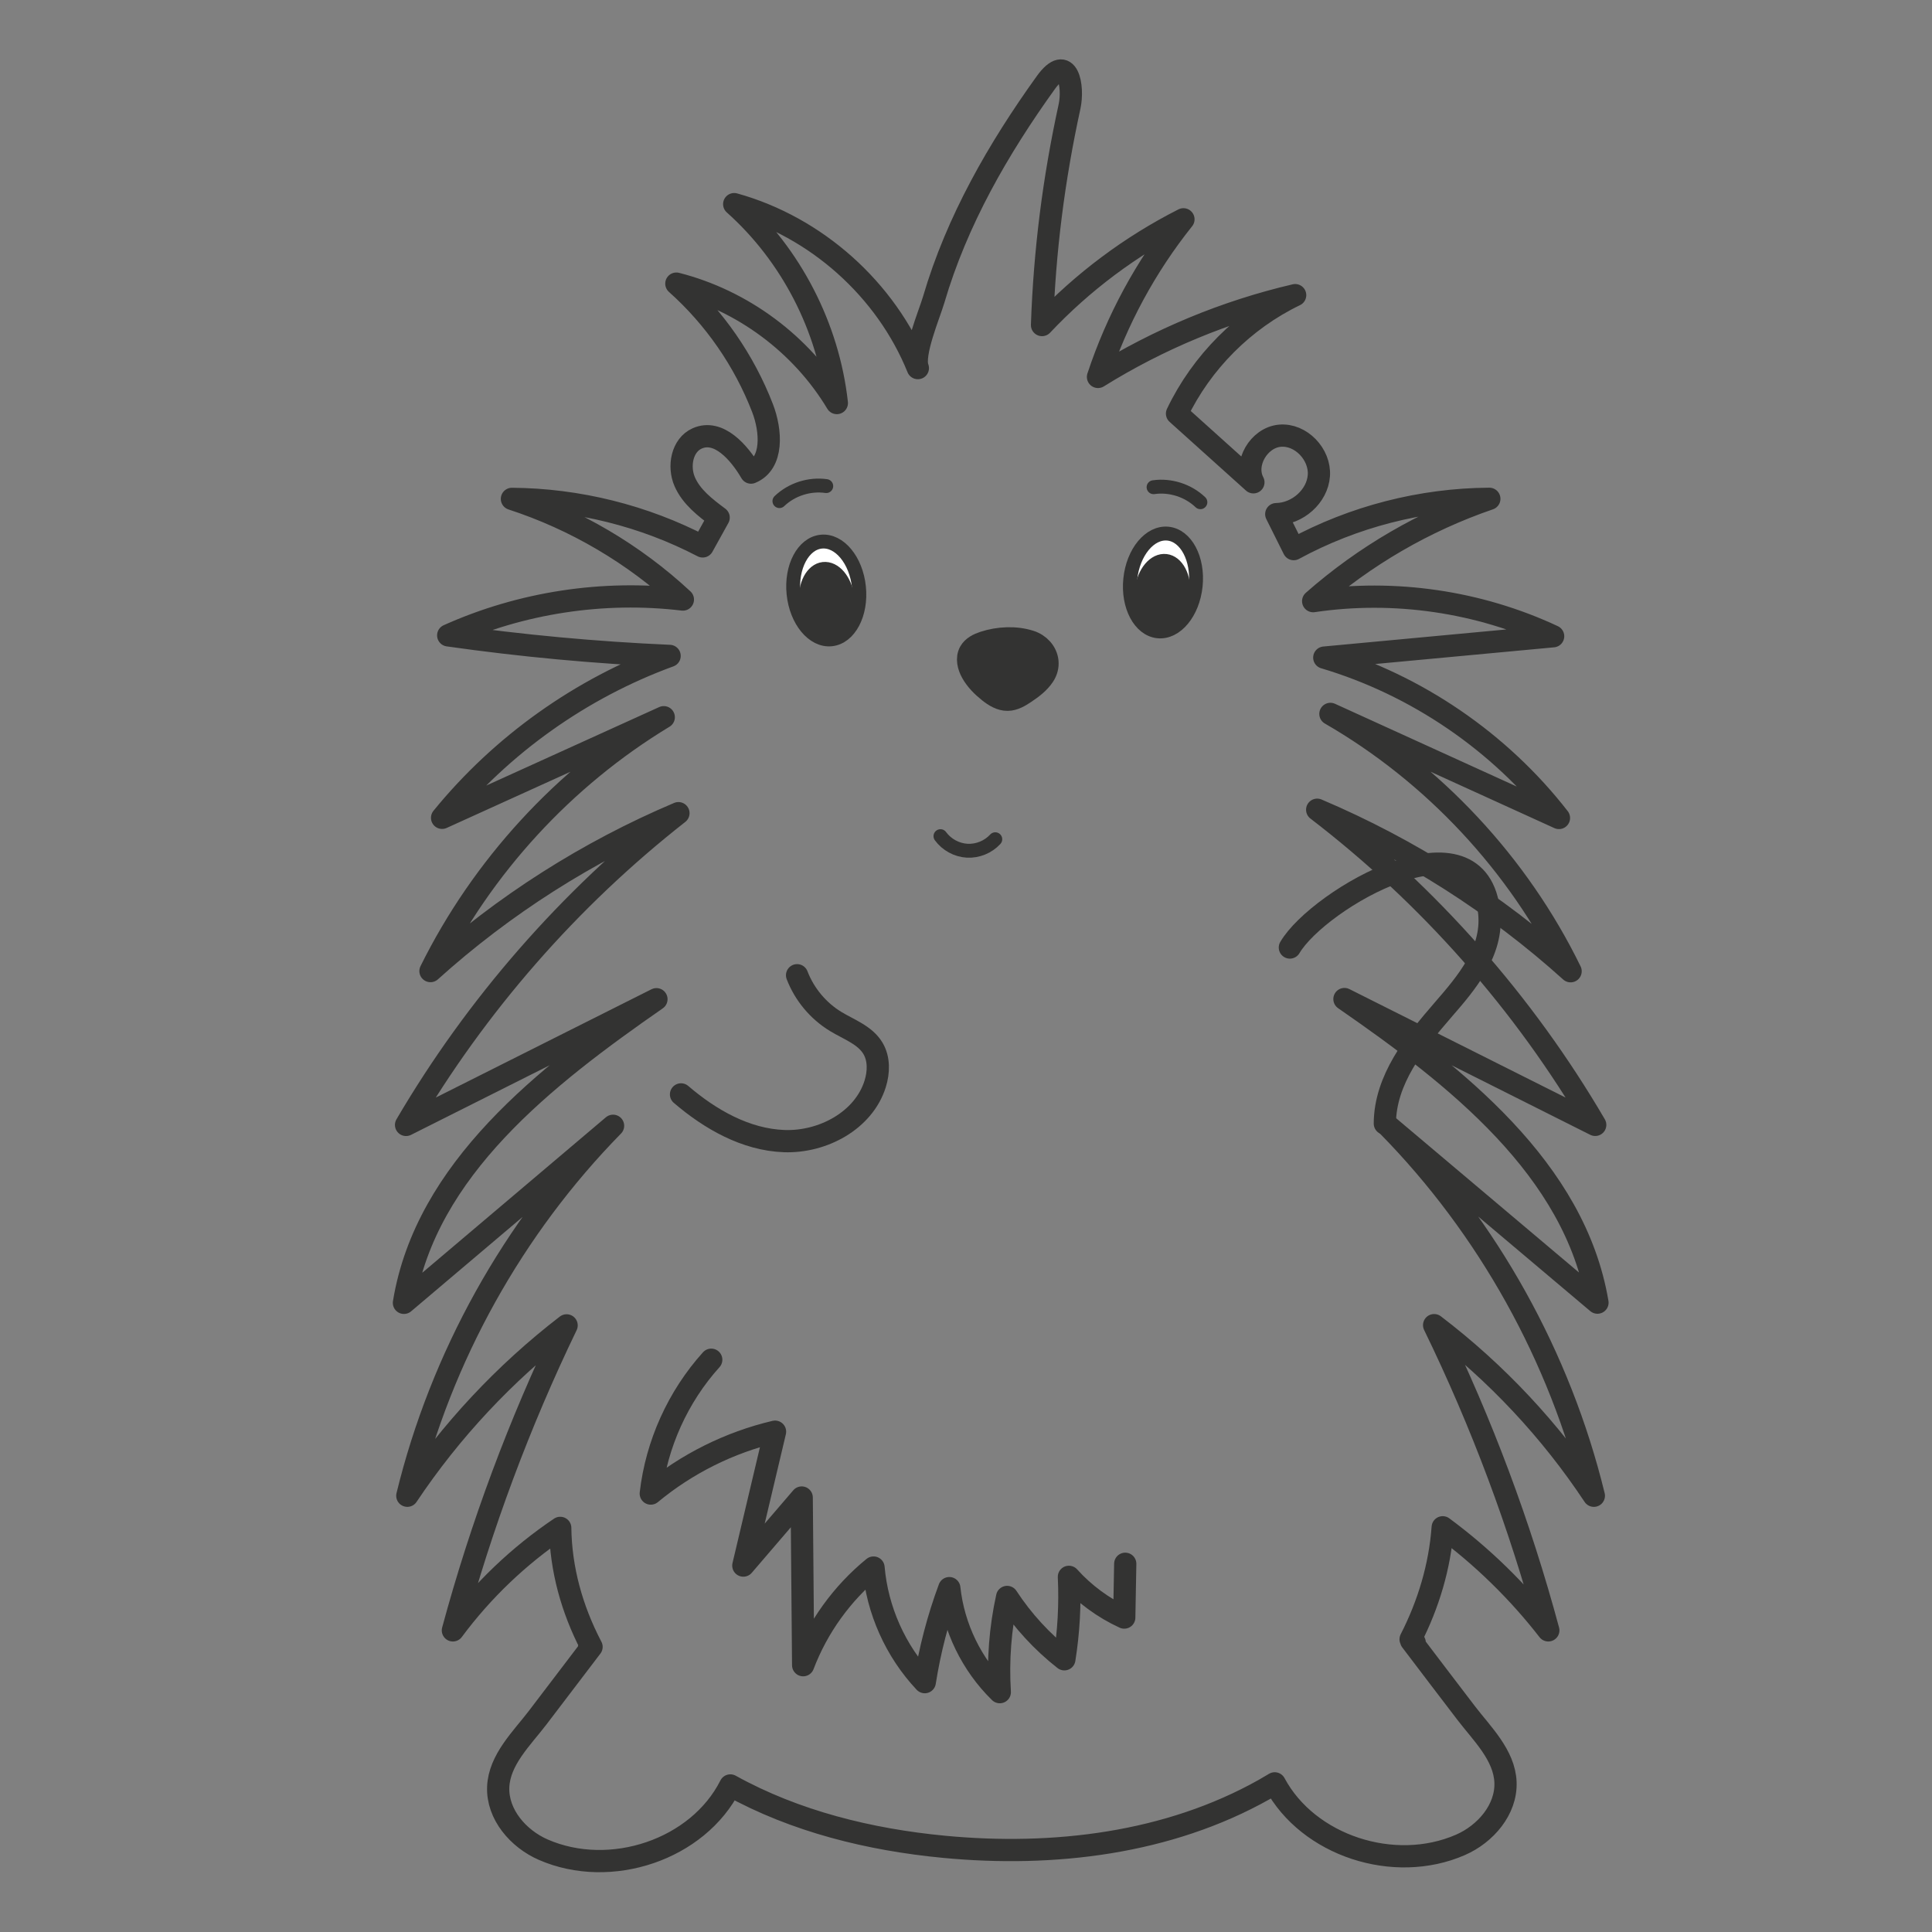 <?xml version="1.0" encoding="UTF-8" standalone="no"?>
<!DOCTYPE svg PUBLIC "-//W3C//DTD SVG 1.1//EN" "http://www.w3.org/Graphics/SVG/1.1/DTD/svg11.dtd">
<svg width="100%" height="100%" viewBox="0 0 2896 2896" version="1.1" xmlns="http://www.w3.org/2000/svg" xmlns:xlink="http://www.w3.org/1999/xlink" xml:space="preserve" xmlns:serif="http://www.serif.com/" style="fill-rule:evenodd;clip-rule:evenodd;stroke-linejoin:round;stroke-miterlimit:10;">
    <rect x="0" y="0" width="2896" height="2896" fill="#808080" stroke="none"/>
    <g transform="matrix(1,0,0,1,-1687.5,-6604.17)">
        <g id="sid-outline" transform="matrix(1.287,0,0,0.891,78.704,1035.26)">
            <rect x="1250" y="6250" width="2250" height="3250" style="fill:none;"/>
            <g transform="matrix(1,0,0,1,453.318,22.574)">
                <g transform="matrix(3.237,0,0,4.676,2653.07,6959.68)">
                    <path d="M0,381.584C-12.177,331.668 -38.059,285.169 -74.065,248.516C-48.943,269.713 -23.82,290.909 1.303,312.105C-6.819,264.029 -49.635,230.611 -89.738,202.879L0.493,248.149C-25.106,204.363 -59.291,165.619 -99.548,134.766C-66.213,148.9 -35.256,168.628 -8.365,192.875C-27.167,154.378 -57.675,121.695 -94.788,100.29C-67.377,112.771 -39.965,125.253 -12.554,137.734C-33.815,110.38 -63.783,89.902 -96.993,80.033C-69.544,77.473 -42.096,74.912 -14.647,72.351C-41.373,59.845 -71.806,55.394 -100.994,59.722C-82.542,43.463 -60.87,30.875 -37.606,22.901C-62.078,23.043 -86.49,29.322 -107.993,41.003C-110.086,36.807 -112.18,32.611 -114.273,28.415C-106.683,28.323 -99.446,22.059 -98.939,14.487C-98.431,6.914 -105.43,-0.495 -112.987,0.204C-120.545,0.902 -126.061,10.264 -122.494,16.964C-131.656,8.724 -140.817,0.483 -149.978,-7.757C-141.152,-26.204 -125.897,-41.498 -107.472,-50.37C-132.514,-44.52 -156.584,-34.537 -178.415,-20.946C-171.63,-41.471 -161.164,-60.773 -147.665,-77.658C-166.654,-68.04 -183.956,-55.104 -198.552,-39.611C-197.618,-66.433 -194.354,-92.097 -188.648,-118.251C-187.085,-125.412 -189.25,-137.889 -197.22,-126.796C-214.234,-103.113 -229.178,-77.229 -237.53,-48.74C-239.013,-43.679 -245.219,-29.047 -243.227,-24.122C-254.691,-52.477 -279.839,-74.928 -309.307,-83.117C-288.825,-64.838 -275.407,-38.835 -272.377,-11.55C-285.032,-32.663 -306.264,-48.461 -330.123,-54.517C-316.447,-42.322 -305.724,-26.839 -299.118,-9.749C-295.963,-1.588 -295.159,10.157 -303.255,13.472C-307.49,6.192 -314.931,-2.251 -322.626,1.173C-328.105,3.611 -329.503,11.244 -327.113,16.744C-324.724,22.244 -319.711,26.076 -314.902,29.659C-316.817,33.115 -318.732,36.572 -320.647,40.029C-341.75,29.021 -365.487,23.107 -389.287,22.928C-366.483,30.352 -345.33,42.805 -327.773,59.143C-356.391,55.715 -385.918,60.223 -412.21,72.033C-385.797,75.79 -359.201,78.258 -332.548,79.425C-364.395,91.038 -393.004,111.395 -414.414,137.676C-387.827,125.61 -361.241,113.544 -334.654,101.479C-370.514,123.168 -400.002,155.255 -418.592,192.816C-392.284,169.099 -361.994,149.812 -329.375,136.006C-368.676,166.819 -402.112,205.086 -427.375,248.166C-397.346,233.089 -367.316,218.013 -337.287,202.937C-377.301,230.75 -420.255,264.089 -428.138,312.178C-403.056,290.944 -377.974,269.709 -352.892,248.475C-388.879,285.153 -414.747,331.661 -426.926,381.58C-411.32,358.215 -391.875,337.421 -369.608,320.285C-386.598,355.495 -400.316,392.282 -410.526,430.02C-399.871,415.654 -386.747,403.124 -371.904,393.145C-371.722,407.98 -367.672,422.391 -360.857,435.531C-361.09,435.724 -361.322,435.918 -361.543,436.134L-360.757,435.723C-360.716,435.801 -360.676,435.878 -360.636,435.956C-367.101,444.493 -373.594,453.01 -380.096,461.52C-385.683,468.833 -393.843,476.594 -394.219,486.394C-394.596,496.218 -387.02,504.988 -378.009,508.92C-353.821,519.473 -322.345,508.948 -310.695,485.81C-287.353,498.75 -260.542,505.341 -233.836,507.884C-194.383,511.641 -153.144,506.702 -118.602,487.273C-117.331,486.558 -116.074,485.815 -114.824,485.057C-102.795,507.521 -71.848,517.599 -47.999,507.194C-38.988,503.263 -31.412,494.493 -31.789,484.669C-32.165,474.869 -40.325,467.107 -45.912,459.794C-52.538,451.12 -59.158,442.441 -65.746,433.739L-64.465,434.409C-64.927,433.958 -65.421,433.571 -65.932,433.22C-59.519,420.678 -55.413,407.072 -54.382,392.93C-40.103,403.482 -27.279,415.999 -16.384,430.018C-26.555,392.221 -40.333,355.395 -57.47,320.204C-35.07,337.269 -15.556,358.111 0,381.584Z" style="fill:none;fill-rule:nonzero;stroke:rgb(51,51,50);stroke-width:8px;"/>
                </g>
                <g transform="matrix(3.237,0,0,4.676,2010.16,7384.39)">
                    <path d="M0,-13.897C2.275,-11.32 2.863,-7.598 0.658,-4.271C-1.03,-1.723 -3.547,0.15 -6.089,1.847C-7.973,3.106 -10.029,4.338 -12.295,4.373C-14.786,4.411 -17.056,2.993 -19.009,1.445C-21.436,-0.479 -23.666,-2.721 -25.176,-5.426C-26.437,-7.685 -27.14,-10.555 -25.883,-12.816C-24.867,-14.645 -22.82,-15.633 -20.831,-16.281C-15.636,-17.974 -9.424,-18.308 -4.176,-16.601C-2.491,-16.053 -1.062,-15.1 0,-13.897" style="fill:rgb(51,51,50);fill-rule:nonzero;"/>
                </g>
                <g transform="matrix(3.237,0,0,4.676,2010.16,7384.39)">
                    <path d="M0,-13.897C2.275,-11.32 2.863,-7.598 0.658,-4.271C-1.03,-1.723 -3.547,0.15 -6.089,1.847C-7.973,3.106 -10.029,4.338 -12.295,4.373C-14.786,4.411 -17.056,2.993 -19.009,1.445C-21.436,-0.479 -23.666,-2.721 -25.176,-5.426C-26.437,-7.685 -27.14,-10.555 -25.883,-12.816C-24.867,-14.645 -22.82,-15.633 -20.831,-16.281C-15.636,-17.974 -9.424,-18.308 -4.176,-16.601C-2.491,-16.053 -1.062,-15.1 0,-13.897Z" style="fill:none;fill-rule:nonzero;stroke:rgb(51,51,50);stroke-width:8px;stroke-linecap:round;"/>
                </g>
                <g transform="matrix(0.33,-4.652,-3.221,-0.477,2158.99,7153.39)">
                    <path d="M-11.763,-10.62C-21.517,-10.619 -29.424,-5.325 -29.424,1.206C-29.424,7.737 -21.517,13.031 -11.763,13.031C-2.009,13.031 5.897,7.737 5.897,1.206C5.897,-5.325 -2.009,-10.62 -11.763,-10.62" style="fill:white;fill-rule:nonzero;"/>
                </g>
                <g transform="matrix(0.33,-4.652,-3.221,-0.477,2158.99,7153.39)">
                    <ellipse cx="-11.764" cy="1.206" rx="17.661" ry="11.826" style="fill:none;stroke:rgb(51,51,50);stroke-width:5px;stroke-linejoin:miter;"/>
                </g>
                <g transform="matrix(-0.109,-4.674,-3.236,0.158,2148.83,7186.98)">
                    <path d="M-8.014,-8.289C-14.562,-7.798 -19.869,-3.811 -19.869,0.617C-19.868,5.046 -14.562,8.239 -8.014,7.749C-1.467,7.259 3.84,3.272 3.84,-1.156C3.84,-5.585 -1.467,-8.779 -8.014,-8.289" style="fill:rgb(51,51,50);fill-rule:nonzero;"/>
                </g>
                <g transform="matrix(-0.109,-4.674,-3.236,0.158,2148.83,7186.98)">
                    <path d="M-8.014,-8.289C-14.562,-7.798 -19.869,-3.811 -19.869,0.617C-19.868,5.046 -14.562,8.239 -8.014,7.749C-1.467,7.259 3.84,3.272 3.84,-1.156C3.84,-5.585 -1.467,-8.779 -8.014,-8.289Z" style="fill:none;fill-rule:nonzero;stroke:rgb(51,51,50);stroke-width:4px;stroke-linejoin:miter;"/>
                </g>
                <g transform="matrix(3.082,1.429,0.989,-4.452,2143.83,7035.71)">
                    <path d="M-0.291,-2.683C5.197,-0.012 11.911,-0.011 17.4,-2.683" style="fill:none;fill-rule:nonzero;stroke:rgb(51,51,50);stroke-width:5px;stroke-linecap:round;stroke-linejoin:miter;"/>
                </g>
                <g transform="matrix(0.33,4.652,3.221,-0.477,1751.29,7166.85)">
                    <path d="M11.763,-10.62C21.517,-10.619 29.424,-5.325 29.424,1.206C29.424,7.736 21.517,13.031 11.763,13.031C2.009,13.031 -5.897,7.737 -5.897,1.206C-5.897,-5.325 2.009,-10.62 11.763,-10.62" style="fill:white;fill-rule:nonzero;"/>
                </g>
                <g transform="matrix(0.33,4.652,3.221,-0.477,1751.29,7166.85)">
                    <ellipse cx="11.764" cy="1.206" rx="17.661" ry="11.826" style="fill:none;stroke:rgb(51,51,50);stroke-width:5px;stroke-linejoin:miter;"/>
                </g>
                <g transform="matrix(-0.109,4.674,3.236,0.158,1761.44,7200.44)">
                    <path d="M8.014,-8.289C14.562,-7.798 19.869,-3.811 19.869,0.617C19.868,5.046 14.562,8.239 8.014,7.749C1.467,7.259 -3.84,3.272 -3.84,-1.156C-3.84,-5.585 1.467,-8.779 8.014,-8.289" style="fill:rgb(51,51,50);fill-rule:nonzero;"/>
                </g>
                <g transform="matrix(-0.109,4.674,3.236,0.158,1761.44,7200.44)">
                    <path d="M8.014,-8.289C14.562,-7.798 19.869,-3.811 19.869,0.617C19.868,5.046 14.562,8.239 8.014,7.749C1.467,7.259 -3.84,3.272 -3.84,-1.156C-3.84,-5.585 1.467,-8.779 8.014,-8.289Z" style="fill:none;fill-rule:nonzero;stroke:rgb(51,51,50);stroke-width:4px;stroke-linejoin:miter;"/>
                </g>
                <g transform="matrix(-3.082,1.429,0.989,4.452,1708.07,7078.12)">
                    <path d="M-17.135,-1.858C-11.647,-4.529 -4.933,-4.53 0.556,-1.858" style="fill:none;fill-rule:nonzero;stroke:rgb(51,51,50);stroke-width:5px;stroke-linecap:round;stroke-linejoin:miter;"/>
                </g>
                <g transform="matrix(3.237,0,0,4.676,1892.08,7659.79)">
                    <path d="M0,-5.45C2.212,-2.401 5.836,-0.422 9.598,-0.211C13.359,0 17.182,-1.56 19.722,-4.342" style="fill:none;fill-rule:nonzero;stroke:rgb(51,51,50);stroke-width:5px;stroke-linecap:round;"/>
                </g>
                <g transform="matrix(3.237,0,0,4.676,1625.1,9074.39)">
                    <path d="M0,-119.602C-11.99,-106.314 -19.709,-89.231 -21.755,-71.451C-8.828,-82.177 6.606,-89.862 22.956,-93.715C19.152,-77.657 15.349,-61.599 11.545,-45.54C18.546,-53.702 25.548,-61.864 32.549,-70.026C32.723,-49.916 32.897,-29.807 33.071,-9.698C38.248,-23.352 47.077,-35.603 58.393,-44.833C59.698,-29.548 66.307,-14.766 76.829,-3.602C78.634,-15.135 81.597,-26.485 85.659,-37.428C87.155,-23.36 93.697,-9.88 103.825,0C103.099,-11.466 103.99,-23.033 106.462,-34.253C112.045,-25.725 119.031,-18.117 127.053,-11.828C128.616,-21.624 129.166,-31.581 128.69,-41.489C134.241,-35.32 141.064,-30.3 148.605,-26.836C148.723,-33.287 148.841,-39.737 148.959,-46.187" style="fill:none;fill-rule:nonzero;stroke:rgb(51,51,50);stroke-width:8px;stroke-linecap:round;"/>
                </g>
                <g transform="matrix(3.237,0,0,4.676,1589.9,7949.2)">
                    <path d="M0,25.568C10.518,34.574 23.289,41.874 37.127,42.374C50.966,42.873 65.708,35.012 69.853,21.8C71.167,17.61 71.318,12.816 69.083,9.036C66.234,4.218 60.426,2.238 55.642,-0.669C49.357,-4.489 44.393,-10.438 41.76,-17.305" style="fill:none;fill-rule:nonzero;stroke:rgb(51,51,50);stroke-width:8px;stroke-linecap:round;"/>
                </g>
                <g transform="matrix(3.237,0,0,4.676,2299.03,7879.45)">
                    <path d="M0,-12.36C10.399,-29.948 68.273,-63.338 71.762,-24.529C73.004,-10.709 63.584,0.319 55.146,10.034C44.862,21.873 34.234,35.295 34.171,50.978" style="fill:none;fill-rule:nonzero;stroke:rgb(51,51,50);stroke-width:8px;stroke-linecap:round;"/>
                </g>
            </g>
        </g>
    </g>
</svg>
